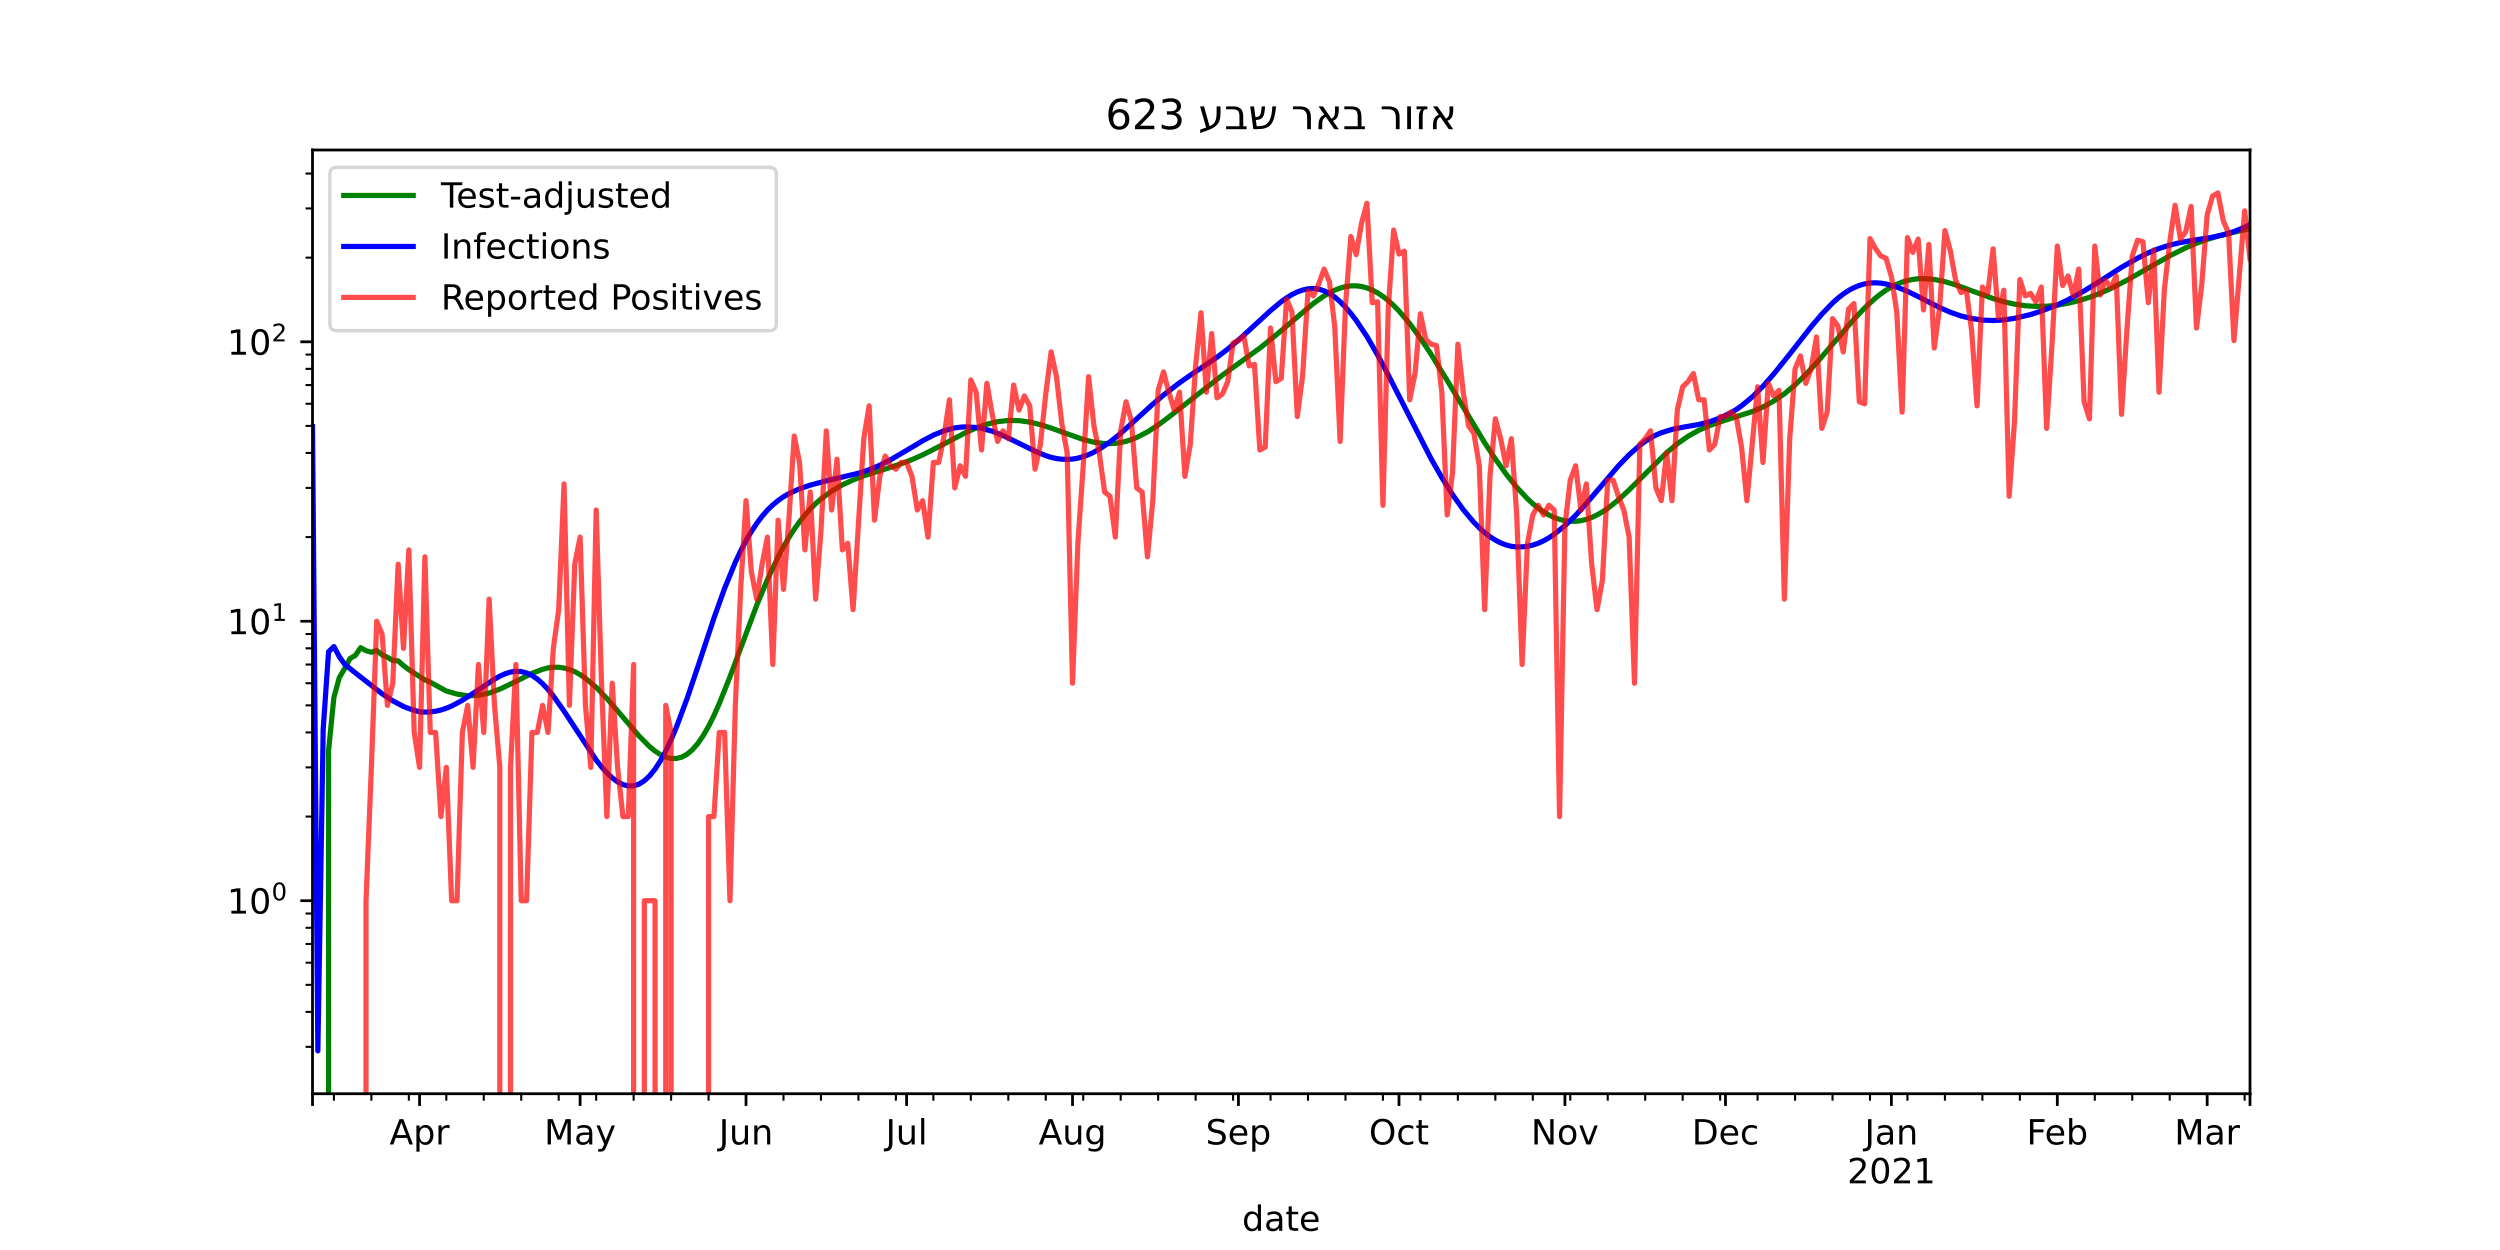 <?xml version="1.0" encoding="utf-8" standalone="no"?>
<!DOCTYPE svg PUBLIC "-//W3C//DTD SVG 1.1//EN"
  "http://www.w3.org/Graphics/SVG/1.1/DTD/svg11.dtd">
<!-- Created with matplotlib (https://matplotlib.org/) -->
<svg height="360pt" version="1.1" viewBox="0 0 720 360" width="720pt" xmlns="http://www.w3.org/2000/svg" xmlns:xlink="http://www.w3.org/1999/xlink">
 <defs>
  <style type="text/css">*{stroke-linecap:butt;stroke-linejoin:round;}</style>
 </defs>
 <g id="figure_1">
  <g id="patch_1">
   <path d="M 0 360 
L 720 360 
L 720 0 
L 0 0 
z
" style="fill:#ffffff;"/>
  </g>
  <g id="axes_1">
   <g id="patch_2">
    <path d="M 90 315 
L 648 315 
L 648 43.2 
L 90 43.2 
z
" style="fill:#ffffff;"/>
   </g>
   <g id="matplotlib.axis_1">
    <g id="xtick_1">
     <g id="line2d_1">
      <defs>
       <path d="M 0 0 
L 0 3.5 
" id="m8eacc15270" style="stroke:#000000;stroke-width:0.8;"/>
      </defs>
      <g>
       <use style="stroke:#000000;stroke-width:0.8;" x="90" xlink:href="#m8eacc15270" y="315"/>
      </g>
     </g>
    </g>
    <g id="xtick_2">
     <g id="line2d_2">
      <g>
       <use style="stroke:#000000;stroke-width:0.8;" x="120.829" xlink:href="#m8eacc15270" y="315"/>
      </g>
     </g>
     <g id="text_1">
      <!-- Apr -->
      <g transform="translate(112.179 329.598)scale(0.1 -0.1)">
       <defs>
        <path d="M 34.188 63.188 
L 20.797 26.906 
L 47.609 26.906 
z
M 28.609 72.906 
L 39.797 72.906 
L 67.578 0 
L 57.328 0 
L 50.688 18.703 
L 17.828 18.703 
L 11.188 0 
L 0.781 0 
z
" id="DejaVuSans-65"/>
        <path d="M 18.109 8.203 
L 18.109 -20.797 
L 9.078 -20.797 
L 9.078 54.688 
L 18.109 54.688 
L 18.109 46.391 
Q 20.953 51.266 25.266 53.625 
Q 29.594 56 35.594 56 
Q 45.562 56 51.781 48.094 
Q 58.016 40.188 58.016 27.297 
Q 58.016 14.406 51.781 6.484 
Q 45.562 -1.422 35.594 -1.422 
Q 29.594 -1.422 25.266 0.953 
Q 20.953 3.328 18.109 8.203 
z
M 48.688 27.297 
Q 48.688 37.203 44.609 42.844 
Q 40.531 48.484 33.406 48.484 
Q 26.266 48.484 22.188 42.844 
Q 18.109 37.203 18.109 27.297 
Q 18.109 17.391 22.188 11.75 
Q 26.266 6.109 33.406 6.109 
Q 40.531 6.109 44.609 11.75 
Q 48.688 17.391 48.688 27.297 
z
" id="DejaVuSans-112"/>
        <path d="M 41.109 46.297 
Q 39.594 47.172 37.812 47.578 
Q 36.031 48 33.891 48 
Q 26.266 48 22.188 43.047 
Q 18.109 38.094 18.109 28.812 
L 18.109 0 
L 9.078 0 
L 9.078 54.688 
L 18.109 54.688 
L 18.109 46.188 
Q 20.953 51.172 25.484 53.578 
Q 30.031 56 36.531 56 
Q 37.453 56 38.578 55.875 
Q 39.703 55.766 41.062 55.516 
z
" id="DejaVuSans-114"/>
       </defs>
       <use xlink:href="#DejaVuSans-65"/>
       <use x="68.408" xlink:href="#DejaVuSans-112"/>
       <use x="131.885" xlink:href="#DejaVuSans-114"/>
      </g>
     </g>
    </g>
    <g id="xtick_3">
     <g id="line2d_3">
      <g>
       <use style="stroke:#000000;stroke-width:0.8;" x="167.072" xlink:href="#m8eacc15270" y="315"/>
      </g>
     </g>
     <g id="text_2">
      <!-- May -->
      <g transform="translate(156.734 329.598)scale(0.1 -0.1)">
       <defs>
        <path d="M 9.812 72.906 
L 24.516 72.906 
L 43.109 23.297 
L 61.812 72.906 
L 76.516 72.906 
L 76.516 0 
L 66.891 0 
L 66.891 64.016 
L 48.094 14.016 
L 38.188 14.016 
L 19.391 64.016 
L 19.391 0 
L 9.812 0 
z
" id="DejaVuSans-77"/>
        <path d="M 34.281 27.484 
Q 23.391 27.484 19.188 25 
Q 14.984 22.516 14.984 16.5 
Q 14.984 11.719 18.141 8.906 
Q 21.297 6.109 26.703 6.109 
Q 34.188 6.109 38.703 11.406 
Q 43.219 16.703 43.219 25.484 
L 43.219 27.484 
z
M 52.203 31.203 
L 52.203 0 
L 43.219 0 
L 43.219 8.297 
Q 40.141 3.328 35.547 0.953 
Q 30.953 -1.422 24.312 -1.422 
Q 15.922 -1.422 10.953 3.297 
Q 6 8.016 6 15.922 
Q 6 25.141 12.172 29.828 
Q 18.359 34.516 30.609 34.516 
L 43.219 34.516 
L 43.219 35.406 
Q 43.219 41.609 39.141 45 
Q 35.062 48.391 27.688 48.391 
Q 23 48.391 18.547 47.266 
Q 14.109 46.141 10.016 43.891 
L 10.016 52.203 
Q 14.938 54.109 19.578 55.047 
Q 24.219 56 28.609 56 
Q 40.484 56 46.344 49.844 
Q 52.203 43.703 52.203 31.203 
z
" id="DejaVuSans-97"/>
        <path d="M 32.172 -5.078 
Q 28.375 -14.844 24.75 -17.812 
Q 21.141 -20.797 15.094 -20.797 
L 7.906 -20.797 
L 7.906 -13.281 
L 13.188 -13.281 
Q 16.891 -13.281 18.938 -11.516 
Q 21 -9.766 23.484 -3.219 
L 25.094 0.875 
L 2.984 54.688 
L 12.5 54.688 
L 29.594 11.922 
L 46.688 54.688 
L 56.203 54.688 
z
" id="DejaVuSans-121"/>
       </defs>
       <use xlink:href="#DejaVuSans-77"/>
       <use x="86.279" xlink:href="#DejaVuSans-97"/>
       <use x="147.559" xlink:href="#DejaVuSans-121"/>
      </g>
     </g>
    </g>
    <g id="xtick_4">
     <g id="line2d_4">
      <g>
       <use style="stroke:#000000;stroke-width:0.8;" x="214.856" xlink:href="#m8eacc15270" y="315"/>
      </g>
     </g>
     <g id="text_3">
      <!-- Jun -->
      <g transform="translate(207.044 329.598)scale(0.1 -0.1)">
       <defs>
        <path d="M 9.812 72.906 
L 19.672 72.906 
L 19.672 5.078 
Q 19.672 -8.109 14.672 -14.062 
Q 9.672 -20.016 -1.422 -20.016 
L -5.172 -20.016 
L -5.172 -11.719 
L -2.094 -11.719 
Q 4.438 -11.719 7.125 -8.047 
Q 9.812 -4.391 9.812 5.078 
z
" id="DejaVuSans-74"/>
        <path d="M 8.5 21.578 
L 8.5 54.688 
L 17.484 54.688 
L 17.484 21.922 
Q 17.484 14.156 20.5 10.266 
Q 23.531 6.391 29.594 6.391 
Q 36.859 6.391 41.078 11.031 
Q 45.312 15.672 45.312 23.688 
L 45.312 54.688 
L 54.297 54.688 
L 54.297 0 
L 45.312 0 
L 45.312 8.406 
Q 42.047 3.422 37.719 1 
Q 33.406 -1.422 27.688 -1.422 
Q 18.266 -1.422 13.375 4.438 
Q 8.5 10.297 8.5 21.578 
z
M 31.109 56 
z
" id="DejaVuSans-117"/>
        <path d="M 54.891 33.016 
L 54.891 0 
L 45.906 0 
L 45.906 32.719 
Q 45.906 40.484 42.875 44.328 
Q 39.844 48.188 33.797 48.188 
Q 26.516 48.188 22.312 43.547 
Q 18.109 38.922 18.109 30.906 
L 18.109 0 
L 9.078 0 
L 9.078 54.688 
L 18.109 54.688 
L 18.109 46.188 
Q 21.344 51.125 25.703 53.562 
Q 30.078 56 35.797 56 
Q 45.219 56 50.047 50.172 
Q 54.891 44.344 54.891 33.016 
z
" id="DejaVuSans-110"/>
       </defs>
       <use xlink:href="#DejaVuSans-74"/>
       <use x="29.492" xlink:href="#DejaVuSans-117"/>
       <use x="92.871" xlink:href="#DejaVuSans-110"/>
      </g>
     </g>
    </g>
    <g id="xtick_5">
     <g id="line2d_5">
      <g>
       <use style="stroke:#000000;stroke-width:0.8;" x="261.099" xlink:href="#m8eacc15270" y="315"/>
      </g>
     </g>
     <g id="text_4">
      <!-- Jul -->
      <g transform="translate(255.067 329.598)scale(0.1 -0.1)">
       <defs>
        <path d="M 9.422 75.984 
L 18.406 75.984 
L 18.406 0 
L 9.422 0 
z
" id="DejaVuSans-108"/>
       </defs>
       <use xlink:href="#DejaVuSans-74"/>
       <use x="29.492" xlink:href="#DejaVuSans-117"/>
       <use x="92.871" xlink:href="#DejaVuSans-108"/>
      </g>
     </g>
    </g>
    <g id="xtick_6">
     <g id="line2d_6">
      <g>
       <use style="stroke:#000000;stroke-width:0.8;" x="308.884" xlink:href="#m8eacc15270" y="315"/>
      </g>
     </g>
     <g id="text_5">
      <!-- Aug -->
      <g transform="translate(299.121 329.598)scale(0.1 -0.1)">
       <defs>
        <path d="M 45.406 27.984 
Q 45.406 37.75 41.375 43.109 
Q 37.359 48.484 30.078 48.484 
Q 22.859 48.484 18.828 43.109 
Q 14.797 37.75 14.797 27.984 
Q 14.797 18.266 18.828 12.891 
Q 22.859 7.516 30.078 7.516 
Q 37.359 7.516 41.375 12.891 
Q 45.406 18.266 45.406 27.984 
z
M 54.391 6.781 
Q 54.391 -7.172 48.188 -13.984 
Q 42 -20.797 29.203 -20.797 
Q 24.469 -20.797 20.266 -20.094 
Q 16.062 -19.391 12.109 -17.922 
L 12.109 -9.188 
Q 16.062 -11.328 19.922 -12.344 
Q 23.781 -13.375 27.781 -13.375 
Q 36.625 -13.375 41.016 -8.766 
Q 45.406 -4.156 45.406 5.172 
L 45.406 9.625 
Q 42.625 4.781 38.281 2.391 
Q 33.938 0 27.875 0 
Q 17.828 0 11.672 7.656 
Q 5.516 15.328 5.516 27.984 
Q 5.516 40.672 11.672 48.328 
Q 17.828 56 27.875 56 
Q 33.938 56 38.281 53.609 
Q 42.625 51.219 45.406 46.391 
L 45.406 54.688 
L 54.391 54.688 
z
" id="DejaVuSans-103"/>
       </defs>
       <use xlink:href="#DejaVuSans-65"/>
       <use x="68.408" xlink:href="#DejaVuSans-117"/>
       <use x="131.787" xlink:href="#DejaVuSans-103"/>
      </g>
     </g>
    </g>
    <g id="xtick_7">
     <g id="line2d_7">
      <g>
       <use style="stroke:#000000;stroke-width:0.8;" x="356.669" xlink:href="#m8eacc15270" y="315"/>
      </g>
     </g>
     <g id="text_6">
      <!-- Sep -->
      <g transform="translate(347.244 329.598)scale(0.1 -0.1)">
       <defs>
        <path d="M 53.516 70.516 
L 53.516 60.891 
Q 47.906 63.578 42.922 64.891 
Q 37.938 66.219 33.297 66.219 
Q 25.25 66.219 20.875 63.094 
Q 16.5 59.969 16.5 54.203 
Q 16.5 49.359 19.406 46.891 
Q 22.312 44.438 30.422 42.922 
L 36.375 41.703 
Q 47.406 39.594 52.656 34.297 
Q 57.906 29 57.906 20.125 
Q 57.906 9.516 50.797 4.047 
Q 43.703 -1.422 29.984 -1.422 
Q 24.812 -1.422 18.969 -0.25 
Q 13.141 0.922 6.891 3.219 
L 6.891 13.375 
Q 12.891 10.016 18.656 8.297 
Q 24.422 6.594 29.984 6.594 
Q 38.422 6.594 43.016 9.906 
Q 47.609 13.234 47.609 19.391 
Q 47.609 24.75 44.312 27.781 
Q 41.016 30.812 33.5 32.328 
L 27.484 33.5 
Q 16.453 35.688 11.516 40.375 
Q 6.594 45.062 6.594 53.422 
Q 6.594 63.094 13.406 68.656 
Q 20.219 74.219 32.172 74.219 
Q 37.312 74.219 42.625 73.281 
Q 47.953 72.359 53.516 70.516 
z
" id="DejaVuSans-83"/>
        <path d="M 56.203 29.594 
L 56.203 25.203 
L 14.891 25.203 
Q 15.484 15.922 20.484 11.062 
Q 25.484 6.203 34.422 6.203 
Q 39.594 6.203 44.453 7.469 
Q 49.312 8.734 54.109 11.281 
L 54.109 2.781 
Q 49.266 0.734 44.188 -0.344 
Q 39.109 -1.422 33.891 -1.422 
Q 20.797 -1.422 13.156 6.188 
Q 5.516 13.812 5.516 26.812 
Q 5.516 40.234 12.766 48.109 
Q 20.016 56 32.328 56 
Q 43.359 56 49.781 48.891 
Q 56.203 41.797 56.203 29.594 
z
M 47.219 32.234 
Q 47.125 39.594 43.094 43.984 
Q 39.062 48.391 32.422 48.391 
Q 24.906 48.391 20.391 44.141 
Q 15.875 39.891 15.188 32.172 
z
" id="DejaVuSans-101"/>
       </defs>
       <use xlink:href="#DejaVuSans-83"/>
       <use x="63.477" xlink:href="#DejaVuSans-101"/>
       <use x="125" xlink:href="#DejaVuSans-112"/>
      </g>
     </g>
    </g>
    <g id="xtick_8">
     <g id="line2d_8">
      <g>
       <use style="stroke:#000000;stroke-width:0.8;" x="402.912" xlink:href="#m8eacc15270" y="315"/>
      </g>
     </g>
     <g id="text_7">
      <!-- Oct -->
      <g transform="translate(394.266 329.598)scale(0.1 -0.1)">
       <defs>
        <path d="M 39.406 66.219 
Q 28.656 66.219 22.328 58.203 
Q 16.016 50.203 16.016 36.375 
Q 16.016 22.609 22.328 14.594 
Q 28.656 6.594 39.406 6.594 
Q 50.141 6.594 56.422 14.594 
Q 62.703 22.609 62.703 36.375 
Q 62.703 50.203 56.422 58.203 
Q 50.141 66.219 39.406 66.219 
z
M 39.406 74.219 
Q 54.734 74.219 63.906 63.938 
Q 73.094 53.656 73.094 36.375 
Q 73.094 19.141 63.906 8.859 
Q 54.734 -1.422 39.406 -1.422 
Q 24.031 -1.422 14.812 8.828 
Q 5.609 19.094 5.609 36.375 
Q 5.609 53.656 14.812 63.938 
Q 24.031 74.219 39.406 74.219 
z
" id="DejaVuSans-79"/>
        <path d="M 48.781 52.594 
L 48.781 44.188 
Q 44.969 46.297 41.141 47.344 
Q 37.312 48.391 33.406 48.391 
Q 24.656 48.391 19.812 42.844 
Q 14.984 37.312 14.984 27.297 
Q 14.984 17.281 19.812 11.734 
Q 24.656 6.203 33.406 6.203 
Q 37.312 6.203 41.141 7.25 
Q 44.969 8.297 48.781 10.406 
L 48.781 2.094 
Q 45.016 0.344 40.984 -0.531 
Q 36.969 -1.422 32.422 -1.422 
Q 20.062 -1.422 12.781 6.344 
Q 5.516 14.109 5.516 27.297 
Q 5.516 40.672 12.859 48.328 
Q 20.219 56 33.016 56 
Q 37.156 56 41.109 55.141 
Q 45.062 54.297 48.781 52.594 
z
" id="DejaVuSans-99"/>
        <path d="M 18.312 70.219 
L 18.312 54.688 
L 36.812 54.688 
L 36.812 47.703 
L 18.312 47.703 
L 18.312 18.016 
Q 18.312 11.328 20.141 9.422 
Q 21.969 7.516 27.594 7.516 
L 36.812 7.516 
L 36.812 0 
L 27.594 0 
Q 17.188 0 13.234 3.875 
Q 9.281 7.766 9.281 18.016 
L 9.281 47.703 
L 2.688 47.703 
L 2.688 54.688 
L 9.281 54.688 
L 9.281 70.219 
z
" id="DejaVuSans-116"/>
       </defs>
       <use xlink:href="#DejaVuSans-79"/>
       <use x="78.711" xlink:href="#DejaVuSans-99"/>
       <use x="133.691" xlink:href="#DejaVuSans-116"/>
      </g>
     </g>
    </g>
    <g id="xtick_9">
     <g id="line2d_9">
      <g>
       <use style="stroke:#000000;stroke-width:0.8;" x="450.696" xlink:href="#m8eacc15270" y="315"/>
      </g>
     </g>
     <g id="text_8">
      <!-- Nov -->
      <g transform="translate(440.937 329.598)scale(0.1 -0.1)">
       <defs>
        <path d="M 9.812 72.906 
L 23.094 72.906 
L 55.422 11.922 
L 55.422 72.906 
L 64.984 72.906 
L 64.984 0 
L 51.703 0 
L 19.391 60.984 
L 19.391 0 
L 9.812 0 
z
" id="DejaVuSans-78"/>
        <path d="M 30.609 48.391 
Q 23.391 48.391 19.188 42.75 
Q 14.984 37.109 14.984 27.297 
Q 14.984 17.484 19.156 11.844 
Q 23.344 6.203 30.609 6.203 
Q 37.797 6.203 41.984 11.859 
Q 46.188 17.531 46.188 27.297 
Q 46.188 37.016 41.984 42.703 
Q 37.797 48.391 30.609 48.391 
z
M 30.609 56 
Q 42.328 56 49.016 48.375 
Q 55.719 40.766 55.719 27.297 
Q 55.719 13.875 49.016 6.219 
Q 42.328 -1.422 30.609 -1.422 
Q 18.844 -1.422 12.172 6.219 
Q 5.516 13.875 5.516 27.297 
Q 5.516 40.766 12.172 48.375 
Q 18.844 56 30.609 56 
z
" id="DejaVuSans-111"/>
        <path d="M 2.984 54.688 
L 12.5 54.688 
L 29.594 8.797 
L 46.688 54.688 
L 56.203 54.688 
L 35.688 0 
L 23.484 0 
z
" id="DejaVuSans-118"/>
       </defs>
       <use xlink:href="#DejaVuSans-78"/>
       <use x="74.805" xlink:href="#DejaVuSans-111"/>
       <use x="135.986" xlink:href="#DejaVuSans-118"/>
      </g>
     </g>
    </g>
    <g id="xtick_10">
     <g id="line2d_10">
      <g>
       <use style="stroke:#000000;stroke-width:0.8;" x="496.939" xlink:href="#m8eacc15270" y="315"/>
      </g>
     </g>
     <g id="text_9">
      <!-- Dec -->
      <g transform="translate(487.263 329.598)scale(0.1 -0.1)">
       <defs>
        <path d="M 19.672 64.797 
L 19.672 8.109 
L 31.594 8.109 
Q 46.688 8.109 53.688 14.938 
Q 60.688 21.781 60.688 36.531 
Q 60.688 51.172 53.688 57.984 
Q 46.688 64.797 31.594 64.797 
z
M 9.812 72.906 
L 30.078 72.906 
Q 51.266 72.906 61.172 64.094 
Q 71.094 55.281 71.094 36.531 
Q 71.094 17.672 61.125 8.828 
Q 51.172 0 30.078 0 
L 9.812 0 
z
" id="DejaVuSans-68"/>
       </defs>
       <use xlink:href="#DejaVuSans-68"/>
       <use x="77.002" xlink:href="#DejaVuSans-101"/>
       <use x="138.525" xlink:href="#DejaVuSans-99"/>
      </g>
     </g>
    </g>
    <g id="xtick_11">
     <g id="line2d_11">
      <g>
       <use style="stroke:#000000;stroke-width:0.8;" x="544.724" xlink:href="#m8eacc15270" y="315"/>
      </g>
     </g>
     <g id="text_10">
      <!-- Jan -->
      <g transform="translate(537.016 329.598)scale(0.1 -0.1)">
       <use xlink:href="#DejaVuSans-74"/>
       <use x="29.492" xlink:href="#DejaVuSans-97"/>
       <use x="90.771" xlink:href="#DejaVuSans-110"/>
      </g>
      <!-- 2021 -->
      <g transform="translate(531.999 340.796)scale(0.1 -0.1)">
       <defs>
        <path d="M 19.188 8.297 
L 53.609 8.297 
L 53.609 0 
L 7.328 0 
L 7.328 8.297 
Q 12.938 14.109 22.625 23.891 
Q 32.328 33.688 34.812 36.531 
Q 39.547 41.844 41.422 45.531 
Q 43.312 49.219 43.312 52.781 
Q 43.312 58.594 39.234 62.25 
Q 35.156 65.922 28.609 65.922 
Q 23.969 65.922 18.812 64.312 
Q 13.672 62.703 7.812 59.422 
L 7.812 69.391 
Q 13.766 71.781 18.938 73 
Q 24.125 74.219 28.422 74.219 
Q 39.75 74.219 46.484 68.547 
Q 53.219 62.891 53.219 53.422 
Q 53.219 48.922 51.531 44.891 
Q 49.859 40.875 45.406 35.406 
Q 44.188 33.984 37.641 27.219 
Q 31.109 20.453 19.188 8.297 
z
" id="DejaVuSans-50"/>
        <path d="M 31.781 66.406 
Q 24.172 66.406 20.328 58.906 
Q 16.5 51.422 16.5 36.375 
Q 16.5 21.391 20.328 13.891 
Q 24.172 6.391 31.781 6.391 
Q 39.453 6.391 43.281 13.891 
Q 47.125 21.391 47.125 36.375 
Q 47.125 51.422 43.281 58.906 
Q 39.453 66.406 31.781 66.406 
z
M 31.781 74.219 
Q 44.047 74.219 50.516 64.516 
Q 56.984 54.828 56.984 36.375 
Q 56.984 17.969 50.516 8.266 
Q 44.047 -1.422 31.781 -1.422 
Q 19.531 -1.422 13.062 8.266 
Q 6.594 17.969 6.594 36.375 
Q 6.594 54.828 13.062 64.516 
Q 19.531 74.219 31.781 74.219 
z
" id="DejaVuSans-48"/>
        <path d="M 12.406 8.297 
L 28.516 8.297 
L 28.516 63.922 
L 10.984 60.406 
L 10.984 69.391 
L 28.422 72.906 
L 38.281 72.906 
L 38.281 8.297 
L 54.391 8.297 
L 54.391 0 
L 12.406 0 
z
" id="DejaVuSans-49"/>
       </defs>
       <use xlink:href="#DejaVuSans-50"/>
       <use x="63.623" xlink:href="#DejaVuSans-48"/>
       <use x="127.246" xlink:href="#DejaVuSans-50"/>
       <use x="190.869" xlink:href="#DejaVuSans-49"/>
      </g>
     </g>
    </g>
    <g id="xtick_12">
     <g id="line2d_12">
      <g>
       <use style="stroke:#000000;stroke-width:0.8;" x="592.508" xlink:href="#m8eacc15270" y="315"/>
      </g>
     </g>
     <g id="text_11">
      <!-- Feb -->
      <g transform="translate(583.657 329.598)scale(0.1 -0.1)">
       <defs>
        <path d="M 9.812 72.906 
L 51.703 72.906 
L 51.703 64.594 
L 19.672 64.594 
L 19.672 43.109 
L 48.578 43.109 
L 48.578 34.812 
L 19.672 34.812 
L 19.672 0 
L 9.812 0 
z
" id="DejaVuSans-70"/>
        <path d="M 48.688 27.297 
Q 48.688 37.203 44.609 42.844 
Q 40.531 48.484 33.406 48.484 
Q 26.266 48.484 22.188 42.844 
Q 18.109 37.203 18.109 27.297 
Q 18.109 17.391 22.188 11.75 
Q 26.266 6.109 33.406 6.109 
Q 40.531 6.109 44.609 11.75 
Q 48.688 17.391 48.688 27.297 
z
M 18.109 46.391 
Q 20.953 51.266 25.266 53.625 
Q 29.594 56 35.594 56 
Q 45.562 56 51.781 48.094 
Q 58.016 40.188 58.016 27.297 
Q 58.016 14.406 51.781 6.484 
Q 45.562 -1.422 35.594 -1.422 
Q 29.594 -1.422 25.266 0.953 
Q 20.953 3.328 18.109 8.203 
L 18.109 0 
L 9.078 0 
L 9.078 75.984 
L 18.109 75.984 
z
" id="DejaVuSans-98"/>
       </defs>
       <use xlink:href="#DejaVuSans-70"/>
       <use x="52.02" xlink:href="#DejaVuSans-101"/>
       <use x="113.543" xlink:href="#DejaVuSans-98"/>
      </g>
     </g>
    </g>
    <g id="xtick_13">
     <g id="line2d_13">
      <g>
       <use style="stroke:#000000;stroke-width:0.8;" x="635.669" xlink:href="#m8eacc15270" y="315"/>
      </g>
     </g>
     <g id="text_12">
      <!-- Mar -->
      <g transform="translate(626.235 329.598)scale(0.1 -0.1)">
       <use xlink:href="#DejaVuSans-77"/>
       <use x="86.279" xlink:href="#DejaVuSans-97"/>
       <use x="147.559" xlink:href="#DejaVuSans-114"/>
      </g>
     </g>
    </g>
    <g id="xtick_14">
     <g id="line2d_14">
      <g>
       <use style="stroke:#000000;stroke-width:0.8;" x="648" xlink:href="#m8eacc15270" y="315"/>
      </g>
     </g>
    </g>
    <g id="xtick_15">
     <g id="line2d_15">
      <defs>
       <path d="M 0 0 
L 0 2 
" id="m73327bacf4" style="stroke:#000000;stroke-width:0.6;"/>
      </defs>
      <g>
       <use style="stroke:#000000;stroke-width:0.6;" x="96.166" xlink:href="#m73327bacf4" y="315"/>
      </g>
     </g>
    </g>
    <g id="xtick_16">
     <g id="line2d_16">
      <g>
       <use style="stroke:#000000;stroke-width:0.6;" x="106.956" xlink:href="#m73327bacf4" y="315"/>
      </g>
     </g>
    </g>
    <g id="xtick_17">
     <g id="line2d_17">
      <g>
       <use style="stroke:#000000;stroke-width:0.6;" x="117.746" xlink:href="#m73327bacf4" y="315"/>
      </g>
     </g>
    </g>
    <g id="xtick_18">
     <g id="line2d_18">
      <g>
       <use style="stroke:#000000;stroke-width:0.6;" x="128.536" xlink:href="#m73327bacf4" y="315"/>
      </g>
     </g>
    </g>
    <g id="xtick_19">
     <g id="line2d_19">
      <g>
       <use style="stroke:#000000;stroke-width:0.6;" x="139.326" xlink:href="#m73327bacf4" y="315"/>
      </g>
     </g>
    </g>
    <g id="xtick_20">
     <g id="line2d_20">
      <g>
       <use style="stroke:#000000;stroke-width:0.6;" x="150.116" xlink:href="#m73327bacf4" y="315"/>
      </g>
     </g>
    </g>
    <g id="xtick_21">
     <g id="line2d_21">
      <g>
       <use style="stroke:#000000;stroke-width:0.6;" x="160.906" xlink:href="#m73327bacf4" y="315"/>
      </g>
     </g>
    </g>
    <g id="xtick_22">
     <g id="line2d_22">
      <g>
       <use style="stroke:#000000;stroke-width:0.6;" x="171.696" xlink:href="#m73327bacf4" y="315"/>
      </g>
     </g>
    </g>
    <g id="xtick_23">
     <g id="line2d_23">
      <g>
       <use style="stroke:#000000;stroke-width:0.6;" x="182.486" xlink:href="#m73327bacf4" y="315"/>
      </g>
     </g>
    </g>
    <g id="xtick_24">
     <g id="line2d_24">
      <g>
       <use style="stroke:#000000;stroke-width:0.6;" x="193.276" xlink:href="#m73327bacf4" y="315"/>
      </g>
     </g>
    </g>
    <g id="xtick_25">
     <g id="line2d_25">
      <g>
       <use style="stroke:#000000;stroke-width:0.6;" x="204.066" xlink:href="#m73327bacf4" y="315"/>
      </g>
     </g>
    </g>
    <g id="xtick_26">
     <g id="line2d_26">
      <g>
       <use style="stroke:#000000;stroke-width:0.6;" x="225.646" xlink:href="#m73327bacf4" y="315"/>
      </g>
     </g>
    </g>
    <g id="xtick_27">
     <g id="line2d_27">
      <g>
       <use style="stroke:#000000;stroke-width:0.6;" x="236.436" xlink:href="#m73327bacf4" y="315"/>
      </g>
     </g>
    </g>
    <g id="xtick_28">
     <g id="line2d_28">
      <g>
       <use style="stroke:#000000;stroke-width:0.6;" x="247.227" xlink:href="#m73327bacf4" y="315"/>
      </g>
     </g>
    </g>
    <g id="xtick_29">
     <g id="line2d_29">
      <g>
       <use style="stroke:#000000;stroke-width:0.6;" x="258.017" xlink:href="#m73327bacf4" y="315"/>
      </g>
     </g>
    </g>
    <g id="xtick_30">
     <g id="line2d_30">
      <g>
       <use style="stroke:#000000;stroke-width:0.6;" x="268.807" xlink:href="#m73327bacf4" y="315"/>
      </g>
     </g>
    </g>
    <g id="xtick_31">
     <g id="line2d_31">
      <g>
       <use style="stroke:#000000;stroke-width:0.6;" x="279.597" xlink:href="#m73327bacf4" y="315"/>
      </g>
     </g>
    </g>
    <g id="xtick_32">
     <g id="line2d_32">
      <g>
       <use style="stroke:#000000;stroke-width:0.6;" x="290.387" xlink:href="#m73327bacf4" y="315"/>
      </g>
     </g>
    </g>
    <g id="xtick_33">
     <g id="line2d_33">
      <g>
       <use style="stroke:#000000;stroke-width:0.6;" x="301.177" xlink:href="#m73327bacf4" y="315"/>
      </g>
     </g>
    </g>
    <g id="xtick_34">
     <g id="line2d_34">
      <g>
       <use style="stroke:#000000;stroke-width:0.6;" x="311.967" xlink:href="#m73327bacf4" y="315"/>
      </g>
     </g>
    </g>
    <g id="xtick_35">
     <g id="line2d_35">
      <g>
       <use style="stroke:#000000;stroke-width:0.6;" x="322.757" xlink:href="#m73327bacf4" y="315"/>
      </g>
     </g>
    </g>
    <g id="xtick_36">
     <g id="line2d_36">
      <g>
       <use style="stroke:#000000;stroke-width:0.6;" x="333.547" xlink:href="#m73327bacf4" y="315"/>
      </g>
     </g>
    </g>
    <g id="xtick_37">
     <g id="line2d_37">
      <g>
       <use style="stroke:#000000;stroke-width:0.6;" x="344.337" xlink:href="#m73327bacf4" y="315"/>
      </g>
     </g>
    </g>
    <g id="xtick_38">
     <g id="line2d_38">
      <g>
       <use style="stroke:#000000;stroke-width:0.6;" x="355.127" xlink:href="#m73327bacf4" y="315"/>
      </g>
     </g>
    </g>
    <g id="xtick_39">
     <g id="line2d_39">
      <g>
       <use style="stroke:#000000;stroke-width:0.6;" x="365.917" xlink:href="#m73327bacf4" y="315"/>
      </g>
     </g>
    </g>
    <g id="xtick_40">
     <g id="line2d_40">
      <g>
       <use style="stroke:#000000;stroke-width:0.6;" x="376.707" xlink:href="#m73327bacf4" y="315"/>
      </g>
     </g>
    </g>
    <g id="xtick_41">
     <g id="line2d_41">
      <g>
       <use style="stroke:#000000;stroke-width:0.6;" x="387.497" xlink:href="#m73327bacf4" y="315"/>
      </g>
     </g>
    </g>
    <g id="xtick_42">
     <g id="line2d_42">
      <g>
       <use style="stroke:#000000;stroke-width:0.6;" x="398.287" xlink:href="#m73327bacf4" y="315"/>
      </g>
     </g>
    </g>
    <g id="xtick_43">
     <g id="line2d_43">
      <g>
       <use style="stroke:#000000;stroke-width:0.6;" x="409.077" xlink:href="#m73327bacf4" y="315"/>
      </g>
     </g>
    </g>
    <g id="xtick_44">
     <g id="line2d_44">
      <g>
       <use style="stroke:#000000;stroke-width:0.6;" x="419.867" xlink:href="#m73327bacf4" y="315"/>
      </g>
     </g>
    </g>
    <g id="xtick_45">
     <g id="line2d_45">
      <g>
       <use style="stroke:#000000;stroke-width:0.6;" x="430.657" xlink:href="#m73327bacf4" y="315"/>
      </g>
     </g>
    </g>
    <g id="xtick_46">
     <g id="line2d_46">
      <g>
       <use style="stroke:#000000;stroke-width:0.6;" x="441.448" xlink:href="#m73327bacf4" y="315"/>
      </g>
     </g>
    </g>
    <g id="xtick_47">
     <g id="line2d_47">
      <g>
       <use style="stroke:#000000;stroke-width:0.6;" x="452.238" xlink:href="#m73327bacf4" y="315"/>
      </g>
     </g>
    </g>
    <g id="xtick_48">
     <g id="line2d_48">
      <g>
       <use style="stroke:#000000;stroke-width:0.6;" x="463.028" xlink:href="#m73327bacf4" y="315"/>
      </g>
     </g>
    </g>
    <g id="xtick_49">
     <g id="line2d_49">
      <g>
       <use style="stroke:#000000;stroke-width:0.6;" x="473.818" xlink:href="#m73327bacf4" y="315"/>
      </g>
     </g>
    </g>
    <g id="xtick_50">
     <g id="line2d_50">
      <g>
       <use style="stroke:#000000;stroke-width:0.6;" x="484.608" xlink:href="#m73327bacf4" y="315"/>
      </g>
     </g>
    </g>
    <g id="xtick_51">
     <g id="line2d_51">
      <g>
       <use style="stroke:#000000;stroke-width:0.6;" x="495.398" xlink:href="#m73327bacf4" y="315"/>
      </g>
     </g>
    </g>
    <g id="xtick_52">
     <g id="line2d_52">
      <g>
       <use style="stroke:#000000;stroke-width:0.6;" x="506.188" xlink:href="#m73327bacf4" y="315"/>
      </g>
     </g>
    </g>
    <g id="xtick_53">
     <g id="line2d_53">
      <g>
       <use style="stroke:#000000;stroke-width:0.6;" x="516.978" xlink:href="#m73327bacf4" y="315"/>
      </g>
     </g>
    </g>
    <g id="xtick_54">
     <g id="line2d_54">
      <g>
       <use style="stroke:#000000;stroke-width:0.6;" x="527.768" xlink:href="#m73327bacf4" y="315"/>
      </g>
     </g>
    </g>
    <g id="xtick_55">
     <g id="line2d_55">
      <g>
       <use style="stroke:#000000;stroke-width:0.6;" x="538.558" xlink:href="#m73327bacf4" y="315"/>
      </g>
     </g>
    </g>
    <g id="xtick_56">
     <g id="line2d_56">
      <g>
       <use style="stroke:#000000;stroke-width:0.6;" x="549.348" xlink:href="#m73327bacf4" y="315"/>
      </g>
     </g>
    </g>
    <g id="xtick_57">
     <g id="line2d_57">
      <g>
       <use style="stroke:#000000;stroke-width:0.6;" x="560.138" xlink:href="#m73327bacf4" y="315"/>
      </g>
     </g>
    </g>
    <g id="xtick_58">
     <g id="line2d_58">
      <g>
       <use style="stroke:#000000;stroke-width:0.6;" x="570.928" xlink:href="#m73327bacf4" y="315"/>
      </g>
     </g>
    </g>
    <g id="xtick_59">
     <g id="line2d_59">
      <g>
       <use style="stroke:#000000;stroke-width:0.6;" x="581.718" xlink:href="#m73327bacf4" y="315"/>
      </g>
     </g>
    </g>
    <g id="xtick_60">
     <g id="line2d_60">
      <g>
       <use style="stroke:#000000;stroke-width:0.6;" x="603.298" xlink:href="#m73327bacf4" y="315"/>
      </g>
     </g>
    </g>
    <g id="xtick_61">
     <g id="line2d_61">
      <g>
       <use style="stroke:#000000;stroke-width:0.6;" x="614.088" xlink:href="#m73327bacf4" y="315"/>
      </g>
     </g>
    </g>
    <g id="xtick_62">
     <g id="line2d_62">
      <g>
       <use style="stroke:#000000;stroke-width:0.6;" x="624.878" xlink:href="#m73327bacf4" y="315"/>
      </g>
     </g>
    </g>
    <g id="xtick_63">
     <g id="line2d_63">
      <g>
       <use style="stroke:#000000;stroke-width:0.6;" x="646.459" xlink:href="#m73327bacf4" y="315"/>
      </g>
     </g>
    </g>
    <g id="text_13">
     <!-- date -->
     <g transform="translate(357.725 354.474)scale(0.1 -0.1)">
      <defs>
       <path d="M 45.406 46.391 
L 45.406 75.984 
L 54.391 75.984 
L 54.391 0 
L 45.406 0 
L 45.406 8.203 
Q 42.578 3.328 38.25 0.953 
Q 33.938 -1.422 27.875 -1.422 
Q 17.969 -1.422 11.734 6.484 
Q 5.516 14.406 5.516 27.297 
Q 5.516 40.188 11.734 48.094 
Q 17.969 56 27.875 56 
Q 33.938 56 38.25 53.625 
Q 42.578 51.266 45.406 46.391 
z
M 14.797 27.297 
Q 14.797 17.391 18.875 11.75 
Q 22.953 6.109 30.078 6.109 
Q 37.203 6.109 41.297 11.75 
Q 45.406 17.391 45.406 27.297 
Q 45.406 37.203 41.297 42.844 
Q 37.203 48.484 30.078 48.484 
Q 22.953 48.484 18.875 42.844 
Q 14.797 37.203 14.797 27.297 
z
" id="DejaVuSans-100"/>
      </defs>
      <use xlink:href="#DejaVuSans-100"/>
      <use x="63.477" xlink:href="#DejaVuSans-97"/>
      <use x="124.756" xlink:href="#DejaVuSans-116"/>
      <use x="163.965" xlink:href="#DejaVuSans-101"/>
     </g>
    </g>
   </g>
   <g id="matplotlib.axis_2">
    <g id="ytick_1">
     <g id="line2d_64">
      <defs>
       <path d="M 0 0 
L -3.5 0 
" id="mf3fae465e7" style="stroke:#000000;stroke-width:0.8;"/>
      </defs>
      <g>
       <use style="stroke:#000000;stroke-width:0.8;" x="90" xlink:href="#mf3fae465e7" y="259.401"/>
      </g>
     </g>
     <g id="text_14">
      <!-- $\mathdefault{10^{0}}$ -->
      <g transform="translate(65.4 263.2)scale(0.1 -0.1)">
       <use transform="translate(0 0.766)" xlink:href="#DejaVuSans-49"/>
       <use transform="translate(63.623 0.766)" xlink:href="#DejaVuSans-48"/>
       <use transform="translate(128.203 39.047)scale(0.7)" xlink:href="#DejaVuSans-48"/>
      </g>
     </g>
    </g>
    <g id="ytick_2">
     <g id="line2d_65">
      <g>
       <use style="stroke:#000000;stroke-width:0.8;" x="90" xlink:href="#mf3fae465e7" y="178.917"/>
      </g>
     </g>
     <g id="text_15">
      <!-- $\mathdefault{10^{1}}$ -->
      <g transform="translate(65.4 182.716)scale(0.1 -0.1)">
       <use transform="translate(0 0.684)" xlink:href="#DejaVuSans-49"/>
       <use transform="translate(63.623 0.684)" xlink:href="#DejaVuSans-48"/>
       <use transform="translate(128.203 38.966)scale(0.7)" xlink:href="#DejaVuSans-49"/>
      </g>
     </g>
    </g>
    <g id="ytick_3">
     <g id="line2d_66">
      <g>
       <use style="stroke:#000000;stroke-width:0.8;" x="90" xlink:href="#mf3fae465e7" y="98.433"/>
      </g>
     </g>
     <g id="text_16">
      <!-- $\mathdefault{10^{2}}$ -->
      <g transform="translate(65.4 102.232)scale(0.1 -0.1)">
       <use transform="translate(0 0.766)" xlink:href="#DejaVuSans-49"/>
       <use transform="translate(63.623 0.766)" xlink:href="#DejaVuSans-48"/>
       <use transform="translate(128.203 39.047)scale(0.7)" xlink:href="#DejaVuSans-50"/>
      </g>
     </g>
    </g>
    <g id="ytick_4">
     <g id="line2d_67">
      <defs>
       <path d="M 0 0 
L -2 0 
" id="m8f9e5cb418" style="stroke:#000000;stroke-width:0.6;"/>
      </defs>
      <g>
       <use style="stroke:#000000;stroke-width:0.6;" x="90" xlink:href="#m8f9e5cb418" y="301.485"/>
      </g>
     </g>
    </g>
    <g id="ytick_5">
     <g id="line2d_68">
      <g>
       <use style="stroke:#000000;stroke-width:0.6;" x="90" xlink:href="#m8f9e5cb418" y="291.429"/>
      </g>
     </g>
    </g>
    <g id="ytick_6">
     <g id="line2d_69">
      <g>
       <use style="stroke:#000000;stroke-width:0.6;" x="90" xlink:href="#m8f9e5cb418" y="283.629"/>
      </g>
     </g>
    </g>
    <g id="ytick_7">
     <g id="line2d_70">
      <g>
       <use style="stroke:#000000;stroke-width:0.6;" x="90" xlink:href="#m8f9e5cb418" y="277.256"/>
      </g>
     </g>
    </g>
    <g id="ytick_8">
     <g id="line2d_71">
      <g>
       <use style="stroke:#000000;stroke-width:0.6;" x="90" xlink:href="#m8f9e5cb418" y="271.868"/>
      </g>
     </g>
    </g>
    <g id="ytick_9">
     <g id="line2d_72">
      <g>
       <use style="stroke:#000000;stroke-width:0.6;" x="90" xlink:href="#m8f9e5cb418" y="267.201"/>
      </g>
     </g>
    </g>
    <g id="ytick_10">
     <g id="line2d_73">
      <g>
       <use style="stroke:#000000;stroke-width:0.6;" x="90" xlink:href="#m8f9e5cb418" y="263.084"/>
      </g>
     </g>
    </g>
    <g id="ytick_11">
     <g id="line2d_74">
      <g>
       <use style="stroke:#000000;stroke-width:0.6;" x="90" xlink:href="#m8f9e5cb418" y="235.173"/>
      </g>
     </g>
    </g>
    <g id="ytick_12">
     <g id="line2d_75">
      <g>
       <use style="stroke:#000000;stroke-width:0.6;" x="90" xlink:href="#m8f9e5cb418" y="221"/>
      </g>
     </g>
    </g>
    <g id="ytick_13">
     <g id="line2d_76">
      <g>
       <use style="stroke:#000000;stroke-width:0.6;" x="90" xlink:href="#m8f9e5cb418" y="210.945"/>
      </g>
     </g>
    </g>
    <g id="ytick_14">
     <g id="line2d_77">
      <g>
       <use style="stroke:#000000;stroke-width:0.6;" x="90" xlink:href="#m8f9e5cb418" y="203.145"/>
      </g>
     </g>
    </g>
    <g id="ytick_15">
     <g id="line2d_78">
      <g>
       <use style="stroke:#000000;stroke-width:0.6;" x="90" xlink:href="#m8f9e5cb418" y="196.772"/>
      </g>
     </g>
    </g>
    <g id="ytick_16">
     <g id="line2d_79">
      <g>
       <use style="stroke:#000000;stroke-width:0.6;" x="90" xlink:href="#m8f9e5cb418" y="191.384"/>
      </g>
     </g>
    </g>
    <g id="ytick_17">
     <g id="line2d_80">
      <g>
       <use style="stroke:#000000;stroke-width:0.6;" x="90" xlink:href="#m8f9e5cb418" y="186.717"/>
      </g>
     </g>
    </g>
    <g id="ytick_18">
     <g id="line2d_81">
      <g>
       <use style="stroke:#000000;stroke-width:0.6;" x="90" xlink:href="#m8f9e5cb418" y="182.6"/>
      </g>
     </g>
    </g>
    <g id="ytick_19">
     <g id="line2d_82">
      <g>
       <use style="stroke:#000000;stroke-width:0.6;" x="90" xlink:href="#m8f9e5cb418" y="154.689"/>
      </g>
     </g>
    </g>
    <g id="ytick_20">
     <g id="line2d_83">
      <g>
       <use style="stroke:#000000;stroke-width:0.6;" x="90" xlink:href="#m8f9e5cb418" y="140.516"/>
      </g>
     </g>
    </g>
    <g id="ytick_21">
     <g id="line2d_84">
      <g>
       <use style="stroke:#000000;stroke-width:0.6;" x="90" xlink:href="#m8f9e5cb418" y="130.461"/>
      </g>
     </g>
    </g>
    <g id="ytick_22">
     <g id="line2d_85">
      <g>
       <use style="stroke:#000000;stroke-width:0.6;" x="90" xlink:href="#m8f9e5cb418" y="122.661"/>
      </g>
     </g>
    </g>
    <g id="ytick_23">
     <g id="line2d_86">
      <g>
       <use style="stroke:#000000;stroke-width:0.6;" x="90" xlink:href="#m8f9e5cb418" y="116.288"/>
      </g>
     </g>
    </g>
    <g id="ytick_24">
     <g id="line2d_87">
      <g>
       <use style="stroke:#000000;stroke-width:0.6;" x="90" xlink:href="#m8f9e5cb418" y="110.9"/>
      </g>
     </g>
    </g>
    <g id="ytick_25">
     <g id="line2d_88">
      <g>
       <use style="stroke:#000000;stroke-width:0.6;" x="90" xlink:href="#m8f9e5cb418" y="106.233"/>
      </g>
     </g>
    </g>
    <g id="ytick_26">
     <g id="line2d_89">
      <g>
       <use style="stroke:#000000;stroke-width:0.6;" x="90" xlink:href="#m8f9e5cb418" y="102.116"/>
      </g>
     </g>
    </g>
    <g id="ytick_27">
     <g id="line2d_90">
      <g>
       <use style="stroke:#000000;stroke-width:0.6;" x="90" xlink:href="#m8f9e5cb418" y="74.205"/>
      </g>
     </g>
    </g>
    <g id="ytick_28">
     <g id="line2d_91">
      <g>
       <use style="stroke:#000000;stroke-width:0.6;" x="90" xlink:href="#m8f9e5cb418" y="60.032"/>
      </g>
     </g>
    </g>
    <g id="ytick_29">
     <g id="line2d_92">
      <g>
       <use style="stroke:#000000;stroke-width:0.6;" x="90" xlink:href="#m8f9e5cb418" y="49.977"/>
      </g>
     </g>
    </g>
   </g>
   <g id="line2d_93">
    <path clip-path="url(#p9311f2c482)" d="M 94.622 361 
L 94.624 216.145 
L 96.166 200.827 
L 97.707 195.172 
L 99.249 192.548 
L 100.79 189.669 
L 102.331 188.77 
L 103.873 186.529 
L 105.414 187.408 
L 106.956 187.848 
L 108.497 187.358 
L 110.039 188.605 
L 111.58 189.279 
L 113.122 190.243 
L 114.663 190.326 
L 116.204 191.698 
L 117.746 192.864 
L 120.829 194.822 
L 122.37 195.802 
L 123.912 196.473 
L 128.536 199.019 
L 131.619 199.891 
L 134.702 200.399 
L 137.785 200.272 
L 140.867 199.599 
L 143.95 198.485 
L 148.575 196.259 
L 153.199 193.917 
L 156.282 192.759 
L 157.823 192.354 
L 159.365 192.182 
L 160.906 192.177 
L 162.448 192.389 
L 163.989 192.813 
L 165.53 193.431 
L 167.072 194.289 
L 168.613 195.336 
L 171.696 197.939 
L 174.779 201.167 
L 177.862 204.748 
L 184.028 211.945 
L 187.11 215.05 
L 188.652 216.303 
L 190.193 217.313 
L 191.735 218.038 
L 193.276 218.429 
L 194.818 218.443 
L 196.359 218.044 
L 197.901 217.202 
L 199.442 215.895 
L 200.983 214.116 
L 202.525 211.872 
L 204.066 209.184 
L 205.608 206.088 
L 207.149 202.633 
L 210.232 194.905 
L 217.939 174.317 
L 221.022 166.9 
L 224.105 160.377 
L 225.646 157.48 
L 227.188 154.831 
L 228.729 152.428 
L 230.271 150.261 
L 231.812 148.319 
L 233.354 146.587 
L 234.895 145.05 
L 236.436 143.688 
L 239.519 141.42 
L 242.602 139.636 
L 245.685 138.212 
L 248.768 137.046 
L 254.934 135.079 
L 259.558 133.552 
L 262.641 132.366 
L 265.724 131.004 
L 270.348 128.668 
L 278.055 124.613 
L 281.138 123.244 
L 284.221 122.168 
L 287.304 121.442 
L 290.387 121.097 
L 293.47 121.142 
L 296.552 121.559 
L 299.635 122.296 
L 302.718 123.276 
L 311.967 126.579 
L 315.05 127.353 
L 318.133 127.748 
L 319.674 127.775 
L 321.215 127.679 
L 322.757 127.453 
L 324.298 127.094 
L 325.84 126.605 
L 327.381 125.989 
L 330.464 124.399 
L 333.547 122.4 
L 336.63 120.107 
L 352.044 108.047 
L 362.834 100.25 
L 367.459 96.518 
L 378.249 87.389 
L 381.331 85.23 
L 382.873 84.326 
L 384.414 83.566 
L 385.956 82.969 
L 387.497 82.553 
L 389.039 82.332 
L 390.58 82.315 
L 392.122 82.509 
L 393.663 82.913 
L 395.204 83.527 
L 396.746 84.347 
L 398.287 85.368 
L 399.829 86.584 
L 401.37 87.987 
L 402.912 89.566 
L 405.994 93.207 
L 409.077 97.406 
L 412.16 102.048 
L 416.785 109.569 
L 427.575 127.492 
L 430.657 132.185 
L 433.74 136.5 
L 436.823 140.346 
L 439.906 143.644 
L 441.448 145.063 
L 442.989 146.317 
L 444.53 147.401 
L 446.072 148.311 
L 447.613 149.042 
L 449.155 149.593 
L 450.696 149.96 
L 452.238 150.141 
L 453.779 150.135 
L 455.32 149.945 
L 456.862 149.575 
L 458.403 149.03 
L 459.945 148.315 
L 461.486 147.437 
L 463.028 146.407 
L 466.11 143.949 
L 469.193 141.083 
L 479.983 130.387 
L 483.066 127.808 
L 486.149 125.649 
L 489.232 123.922 
L 492.315 122.576 
L 495.398 121.501 
L 504.646 118.536 
L 507.729 117.206 
L 510.812 115.518 
L 513.895 113.408 
L 516.978 110.848 
L 520.061 107.869 
L 523.144 104.541 
L 527.768 99.144 
L 533.934 91.944 
L 537.017 88.69 
L 540.099 85.865 
L 541.641 84.648 
L 543.182 83.573 
L 544.724 82.649 
L 546.265 81.877 
L 547.807 81.259 
L 549.348 80.791 
L 550.89 80.469 
L 552.431 80.285 
L 553.972 80.231 
L 557.055 80.474 
L 560.138 81.114 
L 563.221 82.045 
L 567.845 83.738 
L 574.011 85.974 
L 577.094 86.888 
L 580.177 87.591 
L 583.26 88.05 
L 586.343 88.246 
L 589.425 88.183 
L 592.508 87.876 
L 595.591 87.339 
L 598.674 86.59 
L 601.757 85.628 
L 604.84 84.456 
L 607.923 83.092 
L 612.547 80.72 
L 618.713 77.182 
L 624.878 73.678 
L 629.503 71.364 
L 632.586 70.053 
L 635.669 68.942 
L 638.751 68.019 
L 643.376 66.885 
L 648 65.827 
L 648 65.827 
" style="fill:none;stroke:#008000;stroke-linecap:square;stroke-width:1.5;"/>
   </g>
   <g id="line2d_94">
    <path clip-path="url(#p9311f2c482)" d="M 90 122.883 
L 91.541 302.645 
L 93.083 209.97 
L 94.624 187.717 
L 96.166 186.212 
L 97.707 189.116 
L 99.249 191.291 
L 102.331 193.784 
L 110.039 199.802 
L 113.122 201.832 
L 116.204 203.458 
L 117.746 204.069 
L 120.829 205.027 
L 122.37 205.088 
L 123.912 205.027 
L 125.453 204.836 
L 126.994 204.482 
L 128.536 203.974 
L 130.077 203.33 
L 133.16 201.673 
L 137.785 198.67 
L 142.409 195.603 
L 143.95 194.739 
L 145.492 194.04 
L 147.033 193.553 
L 148.575 193.328 
L 150.116 193.412 
L 151.657 193.812 
L 153.199 194.531 
L 154.74 195.578 
L 156.282 196.93 
L 157.823 198.557 
L 159.365 200.441 
L 162.448 204.811 
L 171.696 218.882 
L 173.238 220.84 
L 174.779 222.563 
L 176.32 224.022 
L 177.862 225.176 
L 179.403 225.964 
L 180.945 226.351 
L 182.486 226.317 
L 184.028 225.833 
L 185.569 224.87 
L 187.11 223.423 
L 188.652 221.509 
L 190.193 219.134 
L 191.735 216.31 
L 193.276 213.045 
L 194.818 209.38 
L 197.901 201.126 
L 200.983 192.016 
L 205.608 178.03 
L 208.691 169.433 
L 211.773 161.93 
L 213.315 158.655 
L 214.856 155.707 
L 216.398 153.074 
L 217.939 150.735 
L 219.481 148.682 
L 221.022 146.911 
L 222.564 145.413 
L 224.105 144.148 
L 225.646 143.071 
L 227.188 142.161 
L 230.271 140.767 
L 233.354 139.715 
L 237.978 138.474 
L 247.227 136.289 
L 250.309 135.27 
L 253.392 133.987 
L 256.475 132.415 
L 261.099 129.706 
L 265.724 126.952 
L 268.807 125.316 
L 271.89 124.052 
L 274.972 123.242 
L 276.514 123.025 
L 278.055 122.94 
L 281.138 123.102 
L 282.68 123.353 
L 285.762 124.19 
L 288.845 125.41 
L 293.47 127.661 
L 298.094 129.94 
L 301.177 131.226 
L 302.718 131.713 
L 304.26 132.058 
L 305.801 132.259 
L 307.343 132.314 
L 308.884 132.212 
L 310.425 131.944 
L 311.967 131.51 
L 313.508 130.94 
L 315.05 130.234 
L 316.591 129.375 
L 319.674 127.277 
L 322.757 124.802 
L 327.381 120.619 
L 332.006 116.404 
L 335.088 113.777 
L 339.713 110.23 
L 342.796 108.068 
L 350.503 102.884 
L 353.586 100.533 
L 356.669 97.944 
L 361.293 93.699 
L 365.917 89.448 
L 369 86.887 
L 370.541 85.777 
L 372.083 84.834 
L 373.624 84.08 
L 375.166 83.527 
L 376.707 83.187 
L 378.249 83.086 
L 379.79 83.268 
L 381.331 83.746 
L 382.873 84.512 
L 384.414 85.564 
L 385.956 86.89 
L 387.497 88.468 
L 389.039 90.265 
L 390.58 92.275 
L 393.663 96.905 
L 396.746 102.229 
L 399.829 108.021 
L 412.16 132.139 
L 415.243 137.533 
L 418.326 142.434 
L 421.409 146.773 
L 424.492 150.442 
L 426.033 152.015 
L 427.575 153.397 
L 429.116 154.578 
L 430.657 155.559 
L 432.199 156.354 
L 433.74 156.958 
L 435.282 157.347 
L 436.823 157.519 
L 438.365 157.498 
L 439.906 157.319 
L 441.448 156.977 
L 442.989 156.462 
L 444.53 155.767 
L 446.072 154.901 
L 447.613 153.868 
L 450.696 151.386 
L 453.779 148.424 
L 456.862 145.005 
L 466.11 134.152 
L 469.193 130.962 
L 472.276 128.25 
L 473.818 127.108 
L 475.359 126.12 
L 476.901 125.291 
L 478.442 124.631 
L 481.525 123.674 
L 484.608 123.054 
L 489.232 122.245 
L 492.315 121.476 
L 495.398 120.371 
L 498.481 118.88 
L 500.022 117.952 
L 501.564 116.875 
L 504.646 114.319 
L 507.729 111.263 
L 510.812 107.748 
L 515.436 101.988 
L 521.602 94.104 
L 524.685 90.483 
L 527.768 87.271 
L 529.309 85.887 
L 530.851 84.679 
L 532.392 83.661 
L 533.934 82.838 
L 535.475 82.206 
L 537.017 81.761 
L 538.558 81.509 
L 540.099 81.442 
L 541.641 81.541 
L 543.182 81.784 
L 546.265 82.657 
L 549.348 83.901 
L 552.431 85.41 
L 558.597 88.575 
L 561.68 89.925 
L 564.762 91.002 
L 567.845 91.737 
L 570.928 92.181 
L 574.011 92.31 
L 577.094 92.137 
L 580.177 91.679 
L 584.801 90.589 
L 587.884 89.603 
L 592.508 87.819 
L 595.591 86.344 
L 600.215 83.799 
L 604.84 80.935 
L 611.006 76.978 
L 615.63 74.345 
L 618.713 72.816 
L 621.796 71.564 
L 624.878 70.601 
L 627.961 69.852 
L 631.044 69.29 
L 637.21 68.308 
L 640.293 67.608 
L 643.376 66.684 
L 646.459 65.443 
L 648 64.703 
L 648 64.703 
" style="fill:none;stroke:#0000ff;stroke-linecap:square;stroke-width:1.5;"/>
   </g>
   <g id="line2d_95">
    <path clip-path="url(#p9311f2c482)" d="M 105.412 361 
L 105.414 259.401 
L 106.956 221 
L 108.497 178.917 
L 110.039 182.6 
L 111.58 203.145 
L 113.122 196.772 
L 114.663 162.489 
L 116.204 186.717 
L 117.746 158.372 
L 119.287 210.945 
L 120.829 221 
L 122.37 160.37 
L 123.912 210.945 
L 125.453 210.945 
L 126.994 235.173 
L 128.536 221 
L 130.077 259.401 
L 131.619 259.401 
L 133.16 210.945 
L 134.702 203.145 
L 136.243 221 
L 137.785 191.384 
L 139.326 210.945 
L 140.867 172.544 
L 142.409 203.145 
L 143.95 221 
L 143.953 361 
M 147.03 361 
L 147.033 221 
L 148.575 191.384 
L 150.116 259.401 
L 151.657 259.401 
L 153.199 210.945 
L 154.74 210.945 
L 156.282 203.145 
L 157.823 210.945 
L 159.365 186.717 
L 160.906 175.586 
L 162.448 139.37 
L 163.989 203.145 
L 165.53 162.489 
L 167.072 154.689 
L 168.613 203.145 
L 170.155 221 
L 171.696 146.889 
L 173.238 196.772 
L 174.779 235.173 
L 176.32 196.772 
L 177.862 221 
L 179.403 235.173 
L 180.945 235.173 
L 182.486 191.384 
L 182.489 361 
M 185.567 361 
L 185.569 259.401 
L 188.652 259.401 
L 188.654 361 
M 191.732 361 
L 191.735 203.145 
L 193.276 210.945 
L 193.279 361 
M 204.064 361 
L 204.066 235.173 
L 205.608 235.173 
L 207.149 210.945 
L 208.691 210.945 
L 210.232 259.401 
L 211.773 203.145 
L 213.315 169.746 
L 214.856 144.199 
L 216.398 164.744 
L 217.939 172.544 
L 219.481 162.489 
L 221.022 154.689 
L 222.564 191.384 
L 224.105 149.804 
L 225.646 169.746 
L 227.188 149.804 
L 228.729 125.575 
L 230.271 133.186 
L 231.812 158.372 
L 233.354 141.701 
L 234.895 172.544 
L 236.436 152.983 
L 237.978 124.088 
L 239.519 146.889 
L 241.061 132.254 
L 242.602 158.372 
L 244.144 156.482 
L 245.685 175.586 
L 248.768 126.344 
L 250.309 116.876 
L 251.851 149.804 
L 253.392 137.185 
L 254.934 131.346 
L 256.475 134.143 
L 258.017 135.128 
L 259.558 133.186 
L 261.099 133.186 
L 262.641 137.185 
L 264.182 146.889 
L 265.724 144.199 
L 267.265 154.689 
L 268.807 133.186 
L 270.348 133.186 
L 271.89 125.575 
L 273.431 115.142 
L 274.972 140.516 
L 276.514 134.143 
L 278.055 137.185 
L 279.597 109.433 
L 281.138 112.957 
L 282.68 129.598 
L 284.221 110.404 
L 285.762 119.33 
L 287.304 127.129 
L 288.845 124.088 
L 290.387 126.344 
L 291.928 110.9 
L 293.47 118.081 
L 295.011 114.032 
L 296.552 116.876 
L 298.094 135.128 
L 299.635 127.933 
L 301.177 113.49 
L 302.718 101.347 
L 304.26 108.488 
L 305.801 121.969 
L 307.343 130.461 
L 308.884 196.772 
L 310.425 156.482 
L 311.967 134.143 
L 313.508 108.488 
L 315.05 122.661 
L 316.591 130.461 
L 318.133 141.701 
L 319.674 142.928 
L 321.215 154.689 
L 322.757 124.088 
L 324.298 115.71 
L 325.84 121.29 
L 327.381 140.516 
L 328.923 141.701 
L 330.464 160.37 
L 332.006 144.199 
L 333.547 112.431 
L 335.088 107.118 
L 336.63 112.957 
L 338.171 118.081 
L 339.713 112.957 
L 341.254 137.185 
L 342.796 127.933 
L 344.337 105.369 
L 345.878 90.078 
L 347.42 112.957 
L 348.961 96.068 
L 350.503 114.583 
L 352.044 113.49 
L 353.586 109.915 
L 355.127 98.784 
L 356.669 98.085 
L 358.21 96.727 
L 359.751 105.369 
L 361.293 104.946 
L 362.834 129.598 
L 364.376 128.755 
L 365.917 94.472 
L 367.459 109.915 
L 369 108.958 
L 370.541 86.176 
L 372.083 89.804 
L 373.624 119.971 
L 375.166 108.025 
L 376.707 83.797 
L 378.249 85.205 
L 379.79 81.787 
L 381.331 77.501 
L 382.873 81.141 
L 384.414 94.161 
L 385.956 127.129 
L 387.497 87.943 
L 389.039 68.124 
L 390.58 73.342 
L 392.122 64.237 
L 393.663 58.549 
L 395.204 87.175 
L 396.746 86.922 
L 398.287 145.518 
L 399.829 88.729 
L 401.37 66.265 
L 402.912 73.171 
L 404.453 72.333 
L 405.994 115.142 
L 407.536 107.569 
L 409.077 90.355 
L 410.619 97.741 
L 412.16 99.139 
L 413.702 99.497 
L 415.243 112.957 
L 416.785 148.316 
L 418.326 136.141 
L 419.867 99.139 
L 421.409 112.957 
L 422.95 122.661 
L 424.492 124.824 
L 426.033 134.143 
L 427.575 175.586 
L 429.116 137.185 
L 430.657 120.624 
L 432.199 126.344 
L 433.74 134.143 
L 435.282 126.344 
L 436.823 148.316 
L 438.365 191.384 
L 439.906 156.482 
L 441.448 148.316 
L 442.989 145.518 
L 444.53 148.316 
L 446.072 145.518 
L 447.613 146.889 
L 449.155 235.173 
L 450.696 151.357 
L 452.238 138.26 
L 453.779 134.143 
L 455.32 146.889 
L 456.862 139.37 
L 458.403 162.489 
L 459.945 175.586 
L 461.486 167.156 
L 463.028 138.26 
L 464.569 138.26 
L 466.11 142.928 
L 467.652 146.889 
L 469.193 154.689 
L 470.735 196.772 
L 472.276 127.933 
L 473.818 126.344 
L 475.359 124.088 
L 476.901 140.516 
L 478.442 144.199 
L 479.983 130.461 
L 481.525 144.199 
L 483.066 118.081 
L 484.608 111.403 
L 486.149 109.915 
L 487.691 107.569 
L 489.232 115.142 
L 490.773 115.142 
L 492.315 129.598 
L 493.856 127.933 
L 495.398 119.971 
L 496.939 119.971 
L 498.481 118.7 
L 500.022 119.971 
L 501.564 128.755 
L 503.105 144.199 
L 506.188 111.403 
L 507.729 133.186 
L 509.271 110.404 
L 510.812 114.032 
L 512.354 112.431 
L 513.895 172.544 
L 515.436 126.344 
L 516.978 106.233 
L 518.519 102.506 
L 520.061 110.404 
L 521.602 106.233 
L 523.144 97.062 
L 524.685 123.367 
L 526.227 118.7 
L 527.768 91.77 
L 529.309 93.853 
L 530.851 101.347 
L 532.392 88.994 
L 533.934 87.429 
L 535.475 115.71 
L 537.017 116.288 
L 538.558 68.717 
L 540.099 71.515 
L 541.641 73.684 
L 543.182 74.38 
L 544.724 79.68 
L 546.265 89.804 
L 547.807 118.7 
L 549.348 68.419 
L 550.89 72.666 
L 552.431 68.867 
L 553.972 89.262 
L 555.514 70.4 
L 557.055 100.226 
L 558.597 88.729 
L 560.138 66.405 
L 561.68 72.168 
L 563.221 80.718 
L 564.762 84.26 
L 566.304 83.568 
L 567.845 95.421 
L 569.387 116.876 
L 570.928 82.666 
L 572.47 84.494 
L 574.011 71.677 
L 575.552 91.482 
L 577.094 83.568 
L 578.635 142.928 
L 580.177 121.29 
L 581.718 80.508 
L 583.26 85.205 
L 584.801 84.494 
L 586.343 86.922 
L 587.884 82.666 
L 589.425 123.367 
L 590.967 99.497 
L 592.508 70.873 
L 594.05 82.224 
L 595.591 79.477 
L 597.133 85.205 
L 598.674 77.501 
L 600.215 115.71 
L 601.757 120.624 
L 603.298 70.873 
L 604.84 84.966 
L 606.381 80.718 
L 607.923 82.889 
L 609.464 79.477 
L 611.006 119.33 
L 612.547 95.101 
L 614.088 73.684 
L 615.63 69.168 
L 617.171 69.625 
L 618.713 87.175 
L 620.254 72.003 
L 621.796 112.957 
L 623.337 83.34 
L 624.878 69.778 
L 626.42 59.112 
L 627.961 68.867 
L 629.503 66.686 
L 631.044 59.454 
L 632.586 94.472 
L 634.127 81.787 
L 635.669 61.825 
L 637.21 56.489 
L 638.751 55.555 
L 640.293 63.586 
L 641.834 67.111 
L 643.376 98.085 
L 646.459 60.738 
L 648 74.556 
L 648 74.556 
" style="fill:none;stroke:#ff0000;stroke-linecap:square;stroke-opacity:0.7;stroke-width:1.5;"/>
   </g>
   <g id="patch_3">
    <path d="M 90 315 
L 90 43.2 
" style="fill:none;stroke:#000000;stroke-linecap:square;stroke-linejoin:miter;stroke-width:0.8;"/>
   </g>
   <g id="patch_4">
    <path d="M 648 315 
L 648 43.2 
" style="fill:none;stroke:#000000;stroke-linecap:square;stroke-linejoin:miter;stroke-width:0.8;"/>
   </g>
   <g id="patch_5">
    <path d="M 90 315 
L 648 315 
" style="fill:none;stroke:#000000;stroke-linecap:square;stroke-linejoin:miter;stroke-width:0.8;"/>
   </g>
   <g id="patch_6">
    <path d="M 90 43.2 
L 648 43.2 
" style="fill:none;stroke:#000000;stroke-linecap:square;stroke-linejoin:miter;stroke-width:0.8;"/>
   </g>
   <g id="text_17">
    <!-- 623 עבש ראב רוזא -->
    <g transform="translate(318.375 37.2)scale(0.12 -0.12)">
     <defs>
      <path d="M 33.016 40.375 
Q 26.375 40.375 22.484 35.828 
Q 18.609 31.297 18.609 23.391 
Q 18.609 15.531 22.484 10.953 
Q 26.375 6.391 33.016 6.391 
Q 39.656 6.391 43.531 10.953 
Q 47.406 15.531 47.406 23.391 
Q 47.406 31.297 43.531 35.828 
Q 39.656 40.375 33.016 40.375 
z
M 52.594 71.297 
L 52.594 62.312 
Q 48.875 64.062 45.094 64.984 
Q 41.312 65.922 37.594 65.922 
Q 27.828 65.922 22.672 59.328 
Q 17.531 52.734 16.797 39.406 
Q 19.672 43.656 24.016 45.922 
Q 28.375 48.188 33.594 48.188 
Q 44.578 48.188 50.953 41.516 
Q 57.328 34.859 57.328 23.391 
Q 57.328 12.156 50.688 5.359 
Q 44.047 -1.422 33.016 -1.422 
Q 20.359 -1.422 13.672 8.266 
Q 6.984 17.969 6.984 36.375 
Q 6.984 53.656 15.188 63.938 
Q 23.391 74.219 37.203 74.219 
Q 40.922 74.219 44.703 73.484 
Q 48.484 72.75 52.594 71.297 
z
" id="DejaVuSans-54"/>
      <path d="M 40.578 39.312 
Q 47.656 37.797 51.625 33 
Q 55.609 28.219 55.609 21.188 
Q 55.609 10.406 48.188 4.484 
Q 40.766 -1.422 27.094 -1.422 
Q 22.516 -1.422 17.656 -0.516 
Q 12.797 0.391 7.625 2.203 
L 7.625 11.719 
Q 11.719 9.328 16.594 8.109 
Q 21.484 6.891 26.812 6.891 
Q 36.078 6.891 40.938 10.547 
Q 45.797 14.203 45.797 21.188 
Q 45.797 27.641 41.281 31.266 
Q 36.766 34.906 28.719 34.906 
L 20.219 34.906 
L 20.219 43.016 
L 29.109 43.016 
Q 36.375 43.016 40.234 45.922 
Q 44.094 48.828 44.094 54.297 
Q 44.094 59.906 40.109 62.906 
Q 36.141 65.922 28.719 65.922 
Q 24.656 65.922 20.016 65.031 
Q 15.375 64.156 9.812 62.312 
L 9.812 71.094 
Q 15.438 72.656 20.344 73.438 
Q 25.25 74.219 29.594 74.219 
Q 40.828 74.219 47.359 69.109 
Q 53.906 64.016 53.906 55.328 
Q 53.906 49.266 50.438 45.094 
Q 46.969 40.922 40.578 39.312 
z
" id="DejaVuSans-51"/>
      <path id="DejaVuSans-32"/>
      <path d="M 44.141 40.828 
L 44.141 54.688 
L 53.516 54.688 
L 53.516 40.828 
Q 53.516 35.062 53.047 30.719 
Q 52.594 26.375 51.391 22.094 
Q 50.203 17.828 48.047 14.5 
Q 45.906 11.188 42.578 8.078 
Q 39.266 4.984 34.516 2.391 
Q 29.781 -0.203 23.438 -2.484 
L 4.688 -9.281 
L 4.688 -1.031 
L 18.953 4.047 
L 4.297 54.688 
L 13.766 54.688 
L 27.25 7.125 
Q 33.688 9.906 37.203 13.562 
Q 40.719 17.234 42.422 23.672 
Q 44.141 30.125 44.141 40.828 
z
" id="DejaVuSans-1506"/>
      <path d="M 36.328 6.984 
L 36.328 29.594 
Q 36.328 33.25 36.062 35.672 
Q 35.797 38.094 34.859 40.578 
Q 33.938 43.062 32.25 44.484 
Q 30.562 45.906 27.609 46.797 
Q 24.656 47.703 20.406 47.703 
L 4.297 47.703 
L 4.297 54.688 
L 20.406 54.688 
Q 26.422 54.688 30.734 53.562 
Q 35.062 52.438 37.891 50.359 
Q 40.719 48.297 42.406 44.891 
Q 44.094 41.5 44.75 37.453 
Q 45.406 33.406 45.406 27.828 
L 45.406 6.984 
L 53.516 6.984 
L 53.516 0 
L 4.297 0 
L 4.297 6.984 
z
" id="DejaVuSans-1489"/>
      <path d="M 21 0 
L 11.812 0 
L 4.297 54.688 
L 13.328 54.688 
L 16.891 28.953 
Q 19.234 29 21.062 29.359 
Q 22.906 29.734 24.266 30.531 
Q 25.641 31.344 26.609 32.203 
Q 27.594 33.062 28.297 34.625 
Q 29 36.188 29.406 37.469 
Q 29.828 38.766 30.188 41.031 
Q 30.562 43.312 30.75 45 
Q 30.953 46.688 31.266 49.641 
Q 31.594 52.594 31.891 54.688 
L 39.938 54.688 
Q 39.062 42 37.891 36.969 
Q 35.891 28.609 30.609 25.25 
Q 25.984 22.266 17.828 21.969 
L 19.922 6.984 
Q 24.703 6.984 28.391 7.344 
Q 32.078 7.719 35.641 8.688 
Q 39.203 9.672 41.812 11.297 
Q 44.438 12.938 46.844 15.5 
Q 49.266 18.062 50.953 21.625 
Q 52.641 25.203 54 30 
Q 55.375 34.812 56.203 40.906 
Q 57.031 47.016 57.516 54.688 
L 66.547 54.688 
Q 65.672 46.578 64.641 40.422 
Q 63.625 34.281 62.125 28.703 
Q 60.641 23.141 58.812 19.156 
Q 56.984 15.188 54.422 11.844 
Q 51.859 8.5 48.703 6.375 
Q 45.562 4.25 41.375 2.75 
Q 37.203 1.266 32.25 0.625 
Q 27.297 0 21 0 
z
" id="DejaVuSans-1513"/>
      <path d="M 47.359 27.828 
L 47.359 0 
L 38.281 0 
L 38.281 27.828 
Q 38.281 31.391 37.766 34.266 
Q 37.25 37.156 36 39.719 
Q 34.766 42.281 32.812 43.984 
Q 30.859 45.703 27.781 46.703 
Q 24.703 47.703 20.703 47.703 
L 4.297 47.703 
L 4.297 54.688 
L 20.656 54.688 
Q 26.812 54.688 31.469 53.391 
Q 36.141 52.094 39.109 49.828 
Q 42.094 47.562 43.969 44.109 
Q 45.844 40.672 46.594 36.734 
Q 47.359 32.812 47.359 27.828 
z
" id="DejaVuSans-1512"/>
      <path d="M 43.75 20.062 
L 57.672 0 
L 47.078 0 
L 26.766 29.297 
Q 25.391 28.609 24.531 28.094 
Q 23.688 27.594 22.312 26.297 
Q 20.953 25 20.141 23.406 
Q 19.344 21.828 18.703 19.141 
Q 18.062 16.453 18.062 13.094 
L 18.062 0 
L 9.078 0 
L 9.078 9.031 
Q 9.078 12.984 9.562 16.359 
Q 10.062 19.734 10.812 22.078 
Q 11.578 24.422 12.797 26.391 
Q 14.016 28.375 15.109 29.594 
Q 16.219 30.812 17.797 31.875 
Q 19.391 32.953 20.453 33.469 
Q 21.531 33.984 23.047 34.625 
L 9.188 54.688 
L 19.781 54.688 
L 40.094 25.391 
Q 41.406 26.031 42.25 26.531 
Q 43.109 27.047 44.469 28.359 
Q 45.844 29.688 46.672 31.266 
Q 47.516 32.859 48.141 35.547 
Q 48.781 38.234 48.781 41.609 
L 48.781 54.688 
L 57.766 54.688 
L 57.766 45.656 
Q 57.766 41.656 57.266 38.312 
Q 56.781 34.969 56.031 32.594 
Q 55.281 30.219 54.047 28.234 
Q 52.828 26.266 51.703 25.062 
Q 50.594 23.875 49.031 22.797 
Q 47.469 21.734 46.391 21.219 
Q 45.312 20.703 43.75 20.062 
z
" id="DejaVuSans-1488"/>
      <path d="M 18.172 54.688 
L 18.172 0 
L 9.078 0 
L 9.078 54.688 
z
" id="DejaVuSans-1493"/>
      <path d="M 30.328 54.688 
L 30.328 47.703 
L 26.422 47.703 
Q 22.172 47.703 20.578 43.922 
Q 19 40.141 19 30.906 
L 19 0 
L 9.906 0 
L 9.906 30.906 
Q 9.906 37.109 11.781 41.453 
Q 13.672 45.797 16.406 47.703 
L 4.297 47.703 
L 4.297 54.688 
z
" id="DejaVuSans-1494"/>
     </defs>
     <use xlink:href="#DejaVuSans-54"/>
     <use x="63.623" xlink:href="#DejaVuSans-50"/>
     <use x="127.246" xlink:href="#DejaVuSans-51"/>
     <use x="190.869" xlink:href="#DejaVuSans-32"/>
     <use x="222.656" xlink:href="#DejaVuSans-1506"/>
     <use x="285.254" xlink:href="#DejaVuSans-1489"/>
     <use x="343.066" xlink:href="#DejaVuSans-1513"/>
     <use x="413.916" xlink:href="#DejaVuSans-32"/>
     <use x="445.703" xlink:href="#DejaVuSans-1512"/>
     <use x="502.148" xlink:href="#DejaVuSans-1488"/>
     <use x="568.994" xlink:href="#DejaVuSans-1489"/>
     <use x="626.807" xlink:href="#DejaVuSans-32"/>
     <use x="658.594" xlink:href="#DejaVuSans-1512"/>
     <use x="715.039" xlink:href="#DejaVuSans-1493"/>
     <use x="742.285" xlink:href="#DejaVuSans-1494"/>
     <use x="776.904" xlink:href="#DejaVuSans-1488"/>
    </g>
   </g>
   <g id="legend_1">
    <g id="patch_7">
     <path d="M 97 95.234 
L 221.583 95.234 
Q 223.583 95.234 223.583 93.234 
L 223.583 50.2 
Q 223.583 48.2 221.583 48.2 
L 97 48.2 
Q 95 48.2 95 50.2 
L 95 93.234 
Q 95 95.234 97 95.234 
z
" style="fill:#ffffff;opacity:0.8;stroke:#cccccc;stroke-linejoin:miter;"/>
    </g>
    <g id="line2d_96">
     <path d="M 99 56.298 
L 119 56.298 
" style="fill:none;stroke:#008000;stroke-linecap:square;stroke-width:1.5;"/>
    </g>
    <g id="line2d_97"/>
    <g id="text_18">
     <!-- Test-adjusted -->
     <g transform="translate(127 59.798)scale(0.1 -0.1)">
      <defs>
       <path d="M -0.297 72.906 
L 61.375 72.906 
L 61.375 64.594 
L 35.5 64.594 
L 35.5 0 
L 25.594 0 
L 25.594 64.594 
L -0.297 64.594 
z
" id="DejaVuSans-84"/>
       <path d="M 44.281 53.078 
L 44.281 44.578 
Q 40.484 46.531 36.375 47.5 
Q 32.281 48.484 27.875 48.484 
Q 21.188 48.484 17.844 46.438 
Q 14.5 44.391 14.5 40.281 
Q 14.5 37.156 16.891 35.375 
Q 19.281 33.594 26.516 31.984 
L 29.594 31.297 
Q 39.156 29.25 43.188 25.516 
Q 47.219 21.781 47.219 15.094 
Q 47.219 7.469 41.188 3.016 
Q 35.156 -1.422 24.609 -1.422 
Q 20.219 -1.422 15.453 -0.562 
Q 10.688 0.297 5.422 2 
L 5.422 11.281 
Q 10.406 8.688 15.234 7.391 
Q 20.062 6.109 24.812 6.109 
Q 31.156 6.109 34.562 8.281 
Q 37.984 10.453 37.984 14.406 
Q 37.984 18.062 35.516 20.016 
Q 33.062 21.969 24.703 23.781 
L 21.578 24.516 
Q 13.234 26.266 9.516 29.906 
Q 5.812 33.547 5.812 39.891 
Q 5.812 47.609 11.281 51.797 
Q 16.75 56 26.812 56 
Q 31.781 56 36.172 55.266 
Q 40.578 54.547 44.281 53.078 
z
" id="DejaVuSans-115"/>
       <path d="M 4.891 31.391 
L 31.203 31.391 
L 31.203 23.391 
L 4.891 23.391 
z
" id="DejaVuSans-45"/>
       <path d="M 9.422 54.688 
L 18.406 54.688 
L 18.406 -0.984 
Q 18.406 -11.422 14.422 -16.109 
Q 10.453 -20.797 1.609 -20.797 
L -1.812 -20.797 
L -1.812 -13.188 
L 0.594 -13.188 
Q 5.719 -13.188 7.562 -10.812 
Q 9.422 -8.453 9.422 -0.984 
z
M 9.422 75.984 
L 18.406 75.984 
L 18.406 64.594 
L 9.422 64.594 
z
" id="DejaVuSans-106"/>
      </defs>
      <use xlink:href="#DejaVuSans-84"/>
      <use x="44.084" xlink:href="#DejaVuSans-101"/>
      <use x="105.607" xlink:href="#DejaVuSans-115"/>
      <use x="157.707" xlink:href="#DejaVuSans-116"/>
      <use x="196.916" xlink:href="#DejaVuSans-45"/>
      <use x="233" xlink:href="#DejaVuSans-97"/>
      <use x="294.279" xlink:href="#DejaVuSans-100"/>
      <use x="357.756" xlink:href="#DejaVuSans-106"/>
      <use x="385.539" xlink:href="#DejaVuSans-117"/>
      <use x="448.918" xlink:href="#DejaVuSans-115"/>
      <use x="501.018" xlink:href="#DejaVuSans-116"/>
      <use x="540.227" xlink:href="#DejaVuSans-101"/>
      <use x="601.75" xlink:href="#DejaVuSans-100"/>
     </g>
    </g>
    <g id="line2d_98">
     <path d="M 99 70.977 
L 119 70.977 
" style="fill:none;stroke:#0000ff;stroke-linecap:square;stroke-width:1.5;"/>
    </g>
    <g id="line2d_99"/>
    <g id="text_19">
     <!-- Infections -->
     <g transform="translate(127 74.477)scale(0.1 -0.1)">
      <defs>
       <path d="M 9.812 72.906 
L 19.672 72.906 
L 19.672 0 
L 9.812 0 
z
" id="DejaVuSans-73"/>
       <path d="M 37.109 75.984 
L 37.109 68.5 
L 28.516 68.5 
Q 23.688 68.5 21.797 66.547 
Q 19.922 64.594 19.922 59.516 
L 19.922 54.688 
L 34.719 54.688 
L 34.719 47.703 
L 19.922 47.703 
L 19.922 0 
L 10.891 0 
L 10.891 47.703 
L 2.297 47.703 
L 2.297 54.688 
L 10.891 54.688 
L 10.891 58.5 
Q 10.891 67.625 15.141 71.797 
Q 19.391 75.984 28.609 75.984 
z
" id="DejaVuSans-102"/>
       <path d="M 9.422 54.688 
L 18.406 54.688 
L 18.406 0 
L 9.422 0 
z
M 9.422 75.984 
L 18.406 75.984 
L 18.406 64.594 
L 9.422 64.594 
z
" id="DejaVuSans-105"/>
      </defs>
      <use xlink:href="#DejaVuSans-73"/>
      <use x="29.492" xlink:href="#DejaVuSans-110"/>
      <use x="92.871" xlink:href="#DejaVuSans-102"/>
      <use x="128.076" xlink:href="#DejaVuSans-101"/>
      <use x="189.6" xlink:href="#DejaVuSans-99"/>
      <use x="244.58" xlink:href="#DejaVuSans-116"/>
      <use x="283.789" xlink:href="#DejaVuSans-105"/>
      <use x="311.572" xlink:href="#DejaVuSans-111"/>
      <use x="372.754" xlink:href="#DejaVuSans-110"/>
      <use x="436.133" xlink:href="#DejaVuSans-115"/>
     </g>
    </g>
    <g id="line2d_100">
     <path d="M 99 85.655 
L 119 85.655 
" style="fill:none;stroke:#ff0000;stroke-linecap:square;stroke-opacity:0.7;stroke-width:1.5;"/>
    </g>
    <g id="line2d_101"/>
    <g id="text_20">
     <!-- Reported Positives -->
     <g transform="translate(127 89.155)scale(0.1 -0.1)">
      <defs>
       <path d="M 44.391 34.188 
Q 47.562 33.109 50.562 29.594 
Q 53.562 26.078 56.594 19.922 
L 66.609 0 
L 56 0 
L 46.688 18.703 
Q 43.062 26.031 39.672 28.422 
Q 36.281 30.812 30.422 30.812 
L 19.672 30.812 
L 19.672 0 
L 9.812 0 
L 9.812 72.906 
L 32.078 72.906 
Q 44.578 72.906 50.734 67.672 
Q 56.891 62.453 56.891 51.906 
Q 56.891 45.016 53.688 40.469 
Q 50.484 35.938 44.391 34.188 
z
M 19.672 64.797 
L 19.672 38.922 
L 32.078 38.922 
Q 39.203 38.922 42.844 42.219 
Q 46.484 45.516 46.484 51.906 
Q 46.484 58.297 42.844 61.547 
Q 39.203 64.797 32.078 64.797 
z
" id="DejaVuSans-82"/>
       <path d="M 19.672 64.797 
L 19.672 37.406 
L 32.078 37.406 
Q 38.969 37.406 42.719 40.969 
Q 46.484 44.531 46.484 51.125 
Q 46.484 57.672 42.719 61.234 
Q 38.969 64.797 32.078 64.797 
z
M 9.812 72.906 
L 32.078 72.906 
Q 44.344 72.906 50.609 67.359 
Q 56.891 61.812 56.891 51.125 
Q 56.891 40.328 50.609 34.812 
Q 44.344 29.297 32.078 29.297 
L 19.672 29.297 
L 19.672 0 
L 9.812 0 
z
" id="DejaVuSans-80"/>
      </defs>
      <use xlink:href="#DejaVuSans-82"/>
      <use x="64.982" xlink:href="#DejaVuSans-101"/>
      <use x="126.506" xlink:href="#DejaVuSans-112"/>
      <use x="189.982" xlink:href="#DejaVuSans-111"/>
      <use x="251.164" xlink:href="#DejaVuSans-114"/>
      <use x="292.277" xlink:href="#DejaVuSans-116"/>
      <use x="331.486" xlink:href="#DejaVuSans-101"/>
      <use x="393.01" xlink:href="#DejaVuSans-100"/>
      <use x="456.486" xlink:href="#DejaVuSans-32"/>
      <use x="488.273" xlink:href="#DejaVuSans-80"/>
      <use x="544.951" xlink:href="#DejaVuSans-111"/>
      <use x="606.133" xlink:href="#DejaVuSans-115"/>
      <use x="658.232" xlink:href="#DejaVuSans-105"/>
      <use x="686.016" xlink:href="#DejaVuSans-116"/>
      <use x="725.225" xlink:href="#DejaVuSans-105"/>
      <use x="753.008" xlink:href="#DejaVuSans-118"/>
      <use x="812.188" xlink:href="#DejaVuSans-101"/>
      <use x="873.711" xlink:href="#DejaVuSans-115"/>
     </g>
    </g>
   </g>
  </g>
 </g>
 <defs>
  <clipPath id="p9311f2c482">
   <rect height="271.8" width="558" x="90" y="43.2"/>
  </clipPath>
 </defs>
</svg>
